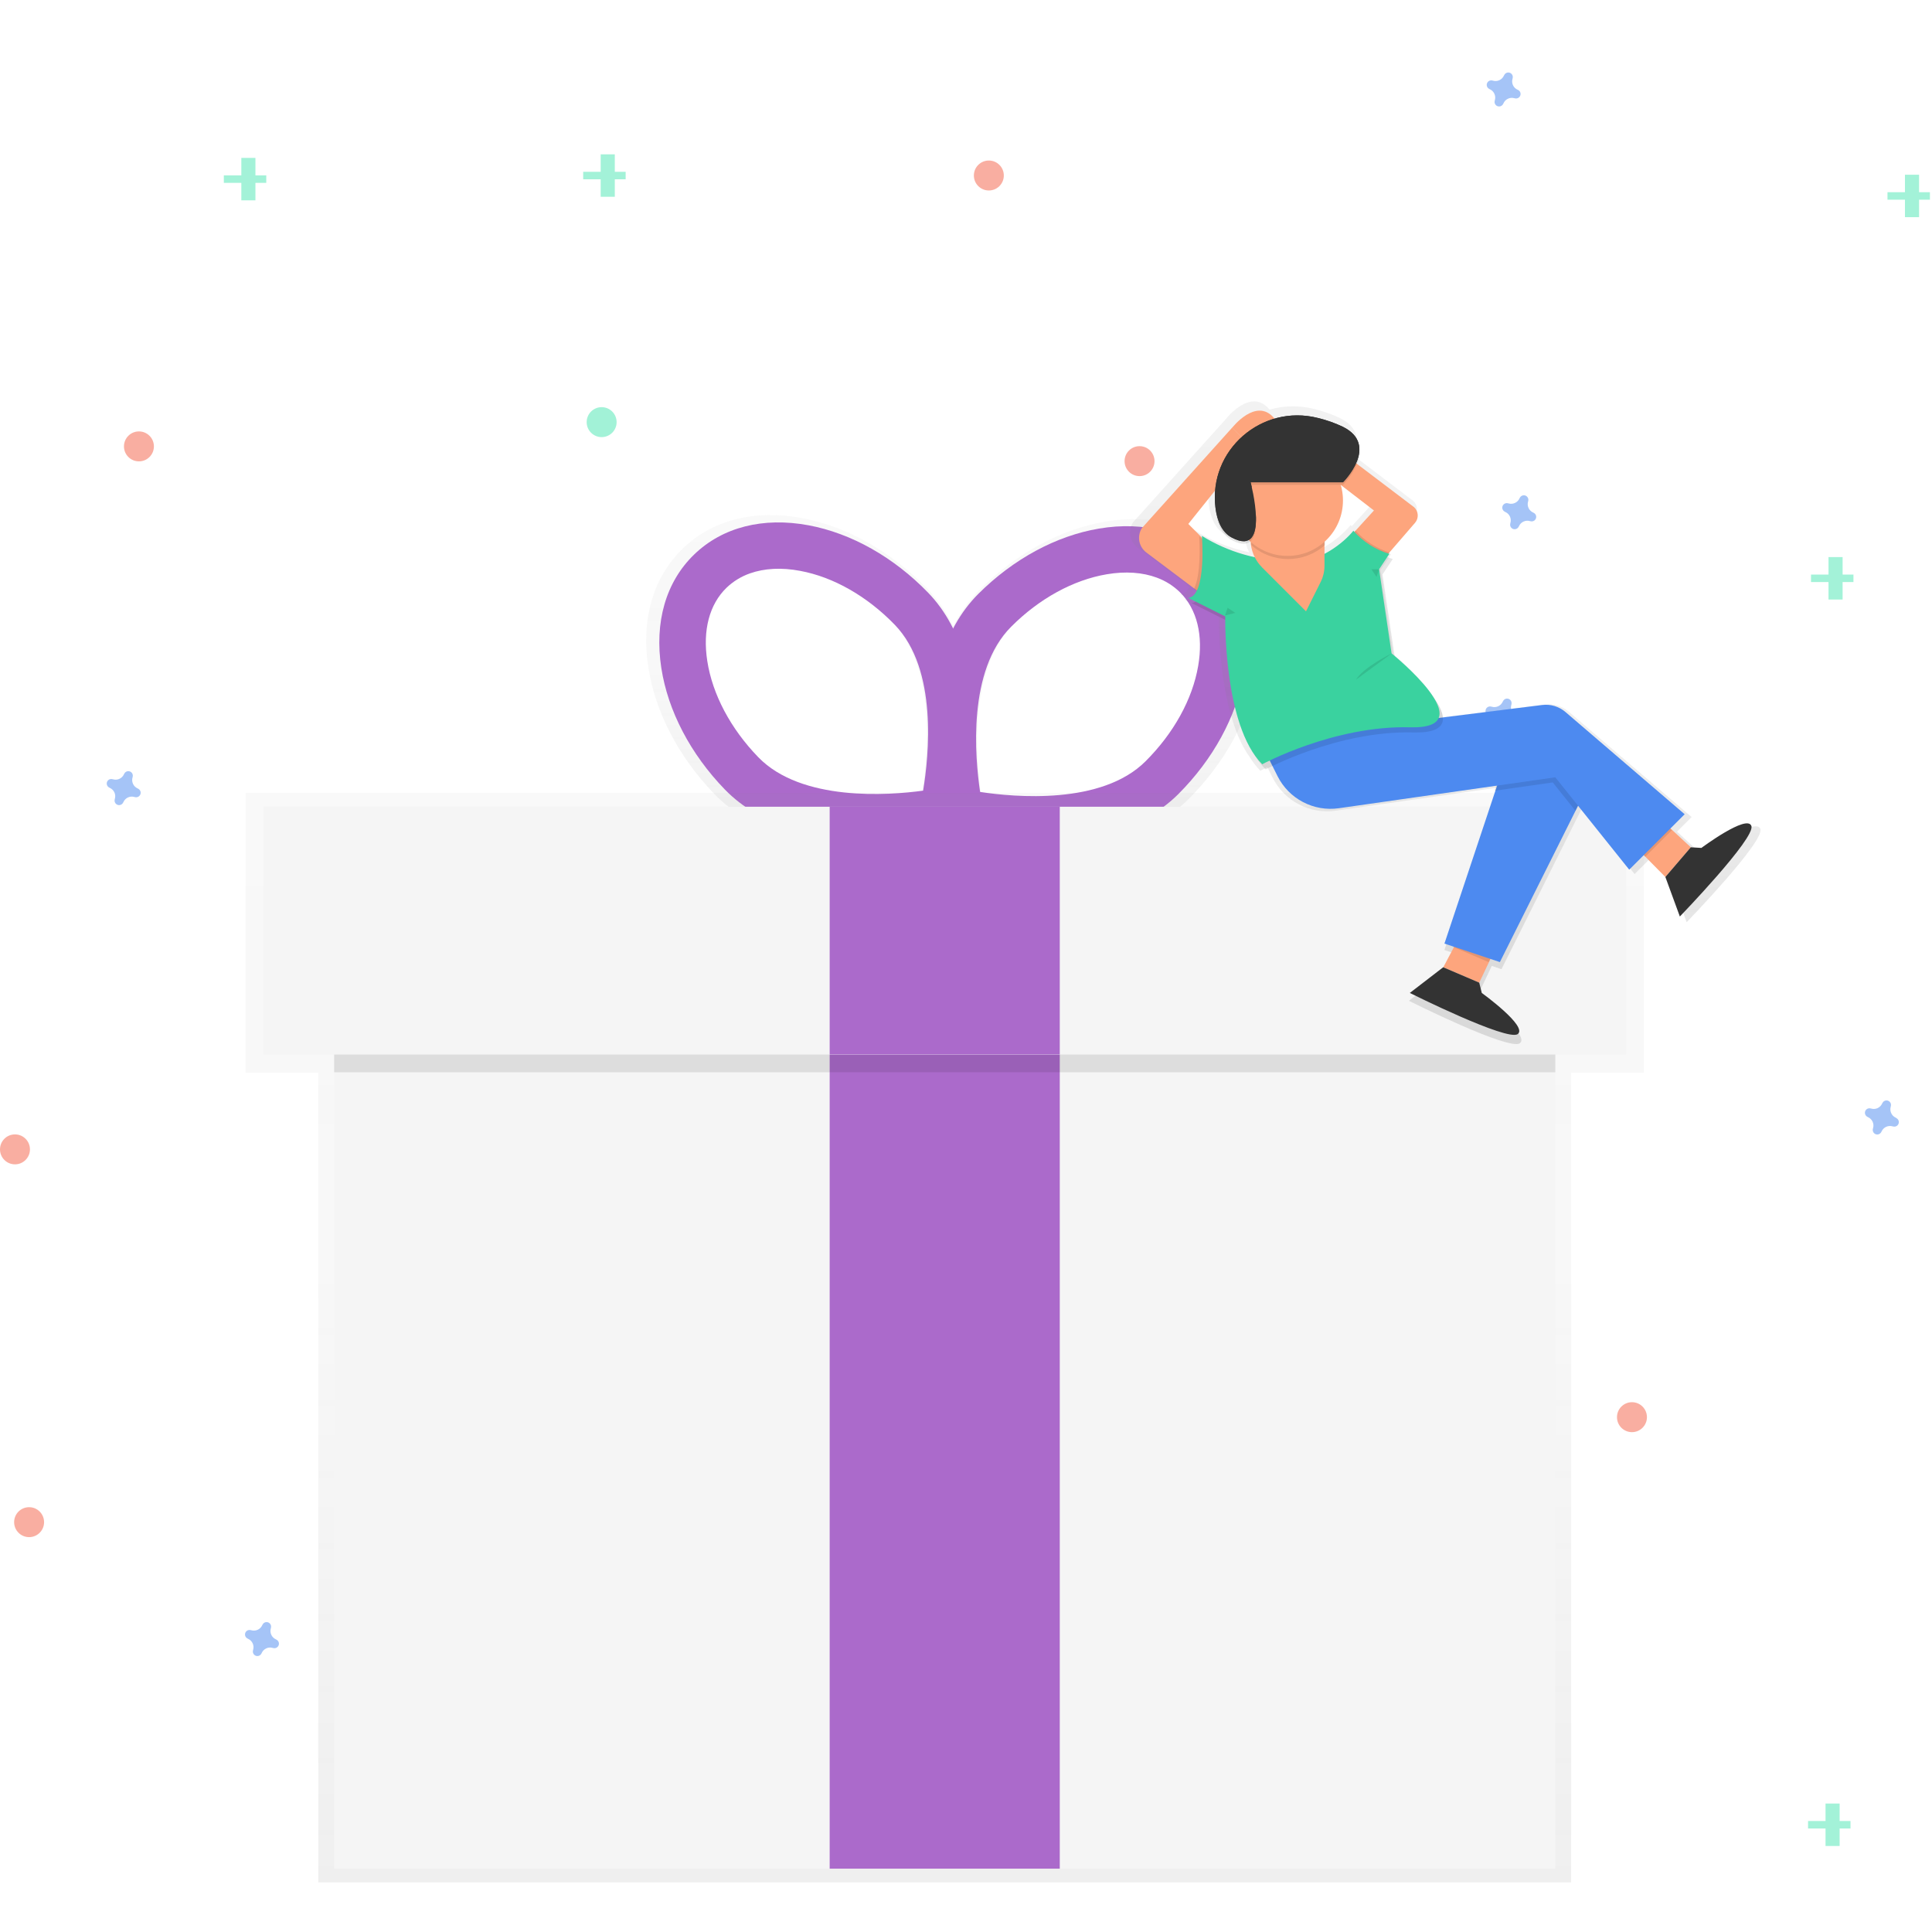 <?xml version="1.0" encoding="UTF-8"?>
<svg width="137px" height="137px" viewBox="0 0 137 137" version="1.1" xmlns="http://www.w3.org/2000/svg" xmlns:xlink="http://www.w3.org/1999/xlink">
    <title>gift_illustration</title>
    <defs>
        <linearGradient x1="50%" y1="100%" x2="50%" y2="0.004%" id="linearGradient-1">
            <stop stop-color="#808080" stop-opacity="0.25" offset="0%"></stop>
            <stop stop-color="#808080" stop-opacity="0.12" offset="54%"></stop>
            <stop stop-color="#808080" stop-opacity="0.1" offset="100%"></stop>
        </linearGradient>
        <linearGradient x1="50%" y1="100%" x2="50%" y2="0%" id="linearGradient-2">
            <stop stop-color="#808080" stop-opacity="0.25" offset="0%"></stop>
            <stop stop-color="#808080" stop-opacity="0.12" offset="54%"></stop>
            <stop stop-color="#808080" stop-opacity="0.1" offset="100%"></stop>
        </linearGradient>
        <linearGradient x1="50.001%" y1="100.001%" x2="50.001%" y2="0.003%" id="linearGradient-3">
            <stop stop-color="#808080" stop-opacity="0.25" offset="0%"></stop>
            <stop stop-color="#808080" stop-opacity="0.12" offset="54%"></stop>
            <stop stop-color="#808080" stop-opacity="0.1" offset="100%"></stop>
        </linearGradient>
    </defs>
    <g id="gift_illustration" stroke="none" stroke-width="1" fill="none" fill-rule="evenodd">
        <g id="undraw_buy_house_560d-(5)" transform="translate(-765, 87)"></g>
        <g id="undraw_gift1_sgf8-(1)" transform="translate(0, 5)" fill-rule="nonzero">
            <g id="Group" opacity="0.5" transform="translate(15.789, 6.061)" fill="#47E6B1">
                <rect id="Rectangle" x="1.324" y="0.136" width="1" height="3.01"></rect>
                <polygon id="Rectangle" transform="translate(1.589, 1.64) rotate(90) translate(-1.589, -1.64) " points="1.324 0.136 1.855 0.136 1.855 3.145 1.324 3.145"></polygon>
            </g>
            <g id="Group" opacity="0.5" transform="translate(128.069, 122.806)" fill="#47E6B1">
                <rect id="Rectangle" x="1.381" y="0.085" width="1" height="3.01"></rect>
                <polygon id="Rectangle" transform="translate(1.647, 1.589) rotate(90) translate(-1.647, -1.589) " points="1.381 0.085 1.912 0.085 1.912 3.094 1.381 3.094"></polygon>
            </g>
            <g id="Group" opacity="0.5" transform="translate(128.388, 34.449)" fill="#47E6B1">
                <rect id="Rectangle" x="1.273" y="0.054" width="1" height="3.01"></rect>
                <polygon id="Rectangle" transform="translate(1.538, 1.559) rotate(90) translate(-1.538, -1.559) " points="1.273 0.054 1.804 0.054 1.804 3.064 1.273 3.064"></polygon>
            </g>
            <g id="Group" opacity="0.5" transform="translate(133.81, 7.336)" fill="#47E6B1">
                <rect id="Rectangle" x="1.273" y="0.054" width="1" height="3.01"></rect>
                <polygon id="Rectangle" transform="translate(1.538, 1.559) rotate(90) translate(-1.538, -1.559) " points="1.273 0.054 1.804 0.054 1.804 3.064 1.273 3.064"></polygon>
            </g>
            <g id="Group" opacity="0.5" transform="translate(41.307, 5.901)" fill="#47E6B1">
                <rect id="Rectangle" x="1.289" y="0.043" width="1" height="3.01"></rect>
                <polygon id="Rectangle" transform="translate(1.553, 1.548) rotate(90) translate(-1.553, -1.548) " points="1.287 0.043 1.818 0.043 1.818 3.053 1.287 3.053"></polygon>
            </g>
            <path d="M9.762,50.908 C9.459,50.776 9.304,50.438 9.4,50.122 C9.408,50.099 9.413,50.075 9.415,50.05 L9.415,50.05 C9.437,49.901 9.351,49.757 9.21,49.705 C9.068,49.652 8.91,49.706 8.829,49.834 L8.829,49.834 C8.815,49.853 8.802,49.875 8.793,49.897 C8.66,50.2 8.322,50.356 8.006,50.259 C7.983,50.252 7.959,50.247 7.935,50.245 L7.935,50.245 C7.785,50.223 7.641,50.308 7.589,50.45 C7.536,50.591 7.59,50.75 7.718,50.83 L7.718,50.83 C7.737,50.845 7.759,50.857 7.781,50.867 C8.084,50.999 8.24,51.337 8.143,51.653 C8.136,51.677 8.131,51.701 8.129,51.725 L8.129,51.725 C8.107,51.874 8.192,52.018 8.334,52.071 C8.475,52.123 8.634,52.07 8.714,51.942 L8.714,51.942 C8.729,51.922 8.741,51.901 8.751,51.878 C8.883,51.575 9.221,51.42 9.537,51.516 C9.561,51.524 9.585,51.528 9.609,51.531 L9.609,51.531 C9.758,51.553 9.903,51.467 9.955,51.326 C10.007,51.184 9.954,51.026 9.826,50.945 L9.826,50.945 C9.806,50.931 9.785,50.918 9.762,50.908 Z" id="Path" fill="#4D8AF0" opacity="0.5"></path>
            <path d="M19.568,111.249 C19.265,111.117 19.109,110.779 19.206,110.463 C19.213,110.44 19.218,110.415 19.22,110.391 L19.22,110.391 C19.242,110.242 19.157,110.098 19.015,110.045 C18.874,109.993 18.715,110.047 18.635,110.174 L18.635,110.174 C18.62,110.194 18.608,110.215 18.598,110.238 C18.466,110.541 18.128,110.696 17.812,110.6 C17.788,110.592 17.764,110.588 17.74,110.586 L17.74,110.586 C17.591,110.564 17.446,110.649 17.394,110.79 C17.342,110.932 17.395,111.091 17.523,111.171 L17.523,111.171 C17.543,111.186 17.564,111.198 17.587,111.208 C17.89,111.34 18.045,111.678 17.949,111.994 C17.941,112.017 17.936,112.041 17.934,112.066 L17.934,112.066 C17.912,112.215 17.998,112.359 18.139,112.412 C18.28,112.464 18.439,112.41 18.52,112.283 L18.52,112.283 C18.534,112.263 18.547,112.241 18.556,112.219 C18.689,111.916 19.027,111.76 19.343,111.857 C19.366,111.864 19.39,111.869 19.414,111.871 L19.414,111.871 C19.564,111.893 19.708,111.808 19.76,111.666 C19.813,111.525 19.759,111.366 19.631,111.286 L19.631,111.286 C19.612,111.271 19.59,111.259 19.568,111.249 Z" id="Path" fill="#4D8AF0" opacity="0.5"></path>
            <path d="M108.721,31.346 C108.418,31.214 108.263,30.875 108.359,30.559 C108.367,30.536 108.372,30.512 108.374,30.488 L108.374,30.488 C108.396,30.339 108.31,30.194 108.169,30.142 C108.027,30.089 107.869,30.143 107.788,30.271 L107.788,30.271 C107.774,30.291 107.761,30.312 107.752,30.335 C107.619,30.637 107.281,30.793 106.965,30.697 C106.942,30.689 106.918,30.684 106.893,30.682 L106.893,30.682 C106.744,30.66 106.6,30.746 106.548,30.887 C106.495,31.028 106.549,31.187 106.677,31.268 L106.677,31.268 C106.696,31.282 106.718,31.295 106.74,31.304 C107.043,31.436 107.199,31.775 107.102,32.091 C107.095,32.114 107.09,32.138 107.088,32.162 L107.088,32.162 C107.066,32.311 107.151,32.456 107.293,32.508 C107.434,32.561 107.593,32.507 107.673,32.379 L107.673,32.379 C107.688,32.359 107.7,32.338 107.71,32.315 C107.842,32.013 108.18,31.857 108.496,31.953 C108.52,31.961 108.544,31.966 108.568,31.968 L108.568,31.968 C108.717,31.99 108.862,31.904 108.914,31.763 C108.966,31.622 108.913,31.463 108.785,31.382 L108.785,31.382 C108.765,31.368 108.744,31.355 108.721,31.346 Z" id="Path" fill="#4D8AF0" opacity="0.5"></path>
            <path d="M107.533,45.762 C107.23,45.63 107.075,45.292 107.171,44.976 C107.179,44.952 107.183,44.928 107.185,44.904 L107.185,44.904 C107.207,44.755 107.122,44.61 106.981,44.558 C106.839,44.506 106.68,44.559 106.6,44.687 L106.6,44.687 C106.585,44.707 106.573,44.728 106.563,44.751 C106.431,45.053 106.093,45.209 105.777,45.113 C105.754,45.105 105.73,45.1 105.705,45.098 L105.705,45.098 C105.556,45.076 105.412,45.162 105.359,45.303 C105.307,45.444 105.361,45.603 105.488,45.684 L105.488,45.684 C105.508,45.698 105.53,45.711 105.552,45.72 C105.855,45.853 106.011,46.191 105.914,46.507 C105.907,46.53 105.902,46.554 105.9,46.578 L105.9,46.578 C105.878,46.728 105.963,46.872 106.105,46.924 C106.246,46.977 106.405,46.923 106.485,46.795 L106.485,46.795 C106.5,46.776 106.512,46.754 106.522,46.732 C106.654,46.429 106.992,46.273 107.308,46.369 C107.331,46.377 107.356,46.382 107.38,46.384 L107.38,46.384 C107.529,46.406 107.673,46.321 107.726,46.179 C107.778,46.038 107.724,45.879 107.597,45.799 L107.597,45.799 C107.577,45.784 107.556,45.772 107.533,45.762 Z" id="Path" fill="#4D8AF0" opacity="0.5"></path>
            <path d="M107.618,1.365 C107.315,1.233 107.159,0.895 107.256,0.579 C107.263,0.556 107.268,0.532 107.27,0.507 L107.27,0.507 C107.292,0.358 107.207,0.214 107.065,0.161 C106.924,0.109 106.765,0.163 106.685,0.29 L106.685,0.29 C106.67,0.31 106.658,0.331 106.648,0.354 C106.516,0.657 106.179,0.813 105.863,0.718 C105.84,0.71 105.816,0.705 105.791,0.703 L105.791,0.703 C105.642,0.681 105.498,0.767 105.446,0.908 C105.393,1.049 105.447,1.208 105.575,1.289 L105.575,1.289 C105.594,1.303 105.616,1.316 105.638,1.325 C105.941,1.458 106.097,1.796 106,2.112 C105.993,2.135 105.988,2.159 105.986,2.183 L105.986,2.183 C105.964,2.333 106.049,2.477 106.191,2.529 C106.332,2.582 106.491,2.528 106.571,2.4 L106.571,2.4 C106.586,2.381 106.598,2.359 106.608,2.336 C106.736,2.033 107.071,1.873 107.388,1.965 C107.411,1.972 107.435,1.977 107.46,1.979 L107.46,1.979 C107.609,2.001 107.753,1.916 107.805,1.775 C107.858,1.633 107.804,1.474 107.677,1.394 L107.677,1.394 C107.658,1.382 107.638,1.373 107.618,1.365 L107.618,1.365 Z" id="Path" fill="#4D8AF0" opacity="0.5"></path>
            <path d="M134.437,74.258 C134.134,74.125 133.979,73.787 134.075,73.471 C134.083,73.448 134.087,73.424 134.089,73.399 L134.089,73.399 C134.111,73.25 134.026,73.106 133.885,73.054 C133.743,73.001 133.584,73.055 133.504,73.183 L133.504,73.183 C133.489,73.202 133.477,73.224 133.467,73.246 C133.335,73.549 132.997,73.705 132.681,73.608 C132.658,73.601 132.634,73.596 132.609,73.594 L132.609,73.594 C132.46,73.572 132.316,73.657 132.263,73.799 C132.211,73.94 132.265,74.099 132.392,74.179 L132.392,74.179 C132.412,74.194 132.434,74.206 132.456,74.216 C132.762,74.349 132.918,74.692 132.817,75.01 C132.809,75.034 132.804,75.058 132.802,75.082 L132.802,75.082 C132.78,75.231 132.866,75.375 133.007,75.428 C133.148,75.48 133.307,75.427 133.388,75.299 L133.388,75.299 C133.402,75.279 133.415,75.258 133.424,75.235 C133.556,74.932 133.895,74.777 134.211,74.873 C134.234,74.881 134.258,74.885 134.282,74.887 L134.282,74.887 C134.431,74.91 134.576,74.824 134.628,74.683 C134.681,74.541 134.627,74.383 134.499,74.302 L134.499,74.302 C134.48,74.285 134.459,74.27 134.437,74.258 L134.437,74.258 Z" id="Path" fill="#4D8AF0" opacity="0.5"></path>
            <circle id="Oval" fill="#F55F44" opacity="0.5" cx="9.852" cy="26.654" r="1.062"></circle>
            <circle id="Oval" fill="#F55F44" opacity="0.5" cx="2.064" cy="102.938" r="1.062"></circle>
            <circle id="Oval" fill="#F55F44" opacity="0.5" cx="70.12" cy="7.445" r="1.062"></circle>
            <circle id="Oval" fill="#F55F44" opacity="0.5" cx="80.806" cy="27.7" r="1.062"></circle>
            <circle id="Oval" fill="#F55F44" opacity="0.5" cx="1.062" cy="76.503" r="1.062"></circle>
            <circle id="Oval" fill="#47E6B1" opacity="0.5" cx="42.663" cy="24.934" r="1.062"></circle>
            <circle id="Oval" fill="#F55F44" opacity="0.5" cx="115.724" cy="95.493" r="1.062"></circle>
            <g id="Group" opacity="0.5" transform="translate(45.773, 31.419)" fill="url(#linearGradient-1)">
                <path d="M41.074,2.882 C39.017,0.818 36.017,-0.003 32.622,0.569 C29.449,1.105 26.276,2.823 23.69,5.407 C22.94,6.161 22.31,7.026 21.821,7.971 C21.345,6.995 20.72,6.098 19.968,5.314 L19.968,5.314 C17.416,2.687 14.279,0.915 11.116,0.324 C7.737,-0.314 4.724,0.461 2.632,2.49 C0.539,4.518 -0.327,7.505 0.199,10.896 C0.691,14.086 2.356,17.276 4.907,19.906 C10.263,25.43 20.95,23.272 21.403,23.177 L21.537,23.15 L21.949,23.244 C22.4,23.346 33.047,25.687 38.496,20.257 C41.087,17.674 42.814,14.505 43.362,11.335 C43.944,7.949 43.132,4.946 41.074,2.882 Z M19.593,19.987 C17.011,20.335 10.574,20.807 7.378,17.51 C5.324,15.391 3.979,12.855 3.596,10.373 C3.246,8.108 3.756,6.183 5.022,4.951 C5.519,4.473 6.113,4.109 6.764,3.884 C7.829,3.506 9.097,3.435 10.483,3.695 C12.952,4.156 15.443,5.579 17.501,7.698 C20.697,11.003 20.021,17.422 19.593,19.987 Z M39.972,10.748 C39.547,13.223 38.159,15.733 36.068,17.818 C32.815,21.06 26.387,20.477 23.813,20.084 C23.429,17.507 22.866,11.078 26.118,7.836 C28.209,5.751 30.724,4.373 33.201,3.954 C34.591,3.719 35.858,3.81 36.917,4.206 C37.563,4.443 38.151,4.817 38.639,5.303 C39.888,6.561 40.362,8.494 39.972,10.751 L39.972,10.748 Z" id="Shape"></path>
            </g>
            <path d="M68.21,53.902 L67.192,54.117 C66.76,54.208 56.534,56.272 51.403,50.987 C48.966,48.473 47.366,45.413 46.896,42.374 C46.393,39.124 47.215,36.264 49.221,34.323 C51.227,32.382 54.108,31.647 57.341,32.25 C60.371,32.816 63.376,34.512 65.811,37.025 L65.811,37.025 C70.934,42.312 68.551,52.468 68.446,52.897 L68.21,53.902 Z M53.184,35.658 C52.562,35.874 51.993,36.223 51.518,36.679 C50.302,37.856 49.818,39.698 50.153,41.866 C50.519,44.24 51.805,46.666 53.771,48.695 C56.829,51.849 62.988,51.406 65.459,51.065 C65.868,48.607 66.513,42.464 63.455,39.309 L63.455,39.309 C61.489,37.28 59.105,35.92 56.743,35.481 C55.419,35.229 54.205,35.298 53.184,35.658 Z" id="Shape" fill="#AB6ACB"></path>
            <path d="M66.701,53.947 L66.47,52.932 C66.372,52.5 64.165,42.304 69.379,37.108 L69.379,37.108 C71.857,34.636 74.895,32.993 77.931,32.483 C81.173,31.934 84.044,32.721 86.013,34.695 C87.983,36.669 88.758,39.543 88.2,42.784 C87.677,45.814 86.023,48.845 83.544,51.322 C78.334,56.51 68.146,54.277 67.714,54.178 L66.701,53.947 Z M82.039,35.964 C81.025,35.585 79.806,35.497 78.484,35.722 C76.114,36.122 73.699,37.441 71.706,39.437 L71.706,39.437 C68.594,42.539 69.132,48.687 69.5,51.157 C71.964,51.532 78.112,52.092 81.227,48.988 C83.229,46.993 84.556,44.591 84.964,42.223 C85.337,40.062 84.884,38.212 83.688,37.014 C83.22,36.549 82.657,36.191 82.037,35.964 L82.039,35.964 Z" id="Shape" fill="#AB6ACB"></path>
            <g id="Group" opacity="0.5" transform="translate(17.384, 51.196)" fill="url(#linearGradient-2)">
                <polygon id="Path" points="99.181 0.033 0.033 0.033 0.033 19.872 5.185 19.872 5.185 77.289 94.029 77.289 94.029 19.872 99.181 19.872"></polygon>
            </g>
            <rect id="Rectangle" fill="#F5F5F5" x="23.694" y="57.227" width="86.595" height="70.281"></rect>
            <rect id="Rectangle" fill="#AB6ACB" x="58.833" y="69.777" width="16.316" height="57.731"></rect>
            <rect id="Rectangle" fill="#000000" opacity="0.1" x="23.694" y="53.462" width="86.595" height="17.571"></rect>
            <rect id="Rectangle" fill="#F5F5F5" x="18.673" y="52.207" width="96.635" height="17.571"></rect>
            <rect id="Rectangle" fill="#AB6ACB" x="58.833" y="52.207" width="16.316" height="17.571"></rect>
            <path d="M124.829,53.786 C124.523,52.901 121.174,55.393 121.174,55.393 L120.402,55.347 L118.917,53.972 L119.954,52.936 L111.248,45.473 C110.778,45.07 110.16,44.884 109.546,44.961 L102.31,45.865 C102.28,45.451 102.023,44.958 101.662,44.456 C100.921,43.239 99.358,41.862 98.779,41.373 L97.897,35.422 L98.646,34.298 C98.508,34.26 98.371,34.214 98.238,34.161 L98.398,33.923 L98.339,33.907 L98.414,33.821 L98.404,33.821 L100.281,31.655 C100.569,31.321 100.542,30.82 100.219,30.52 L96.039,27.349 C96.166,27.046 96.227,26.72 96.217,26.392 C96.249,25.754 95.969,25.116 95.021,24.647 C94.435,24.368 93.822,24.152 93.19,24.001 C92.15,23.733 91.057,23.749 90.024,24.048 L89.97,23.984 C88.683,22.513 86.997,24.622 86.932,24.709 L80.339,32.046 C79.966,32.635 80.107,33.412 80.664,33.832 L84.154,36.449 L84.143,36.472 L84.34,36.62 C84.19,36.913 83.991,37.11 83.725,37.138 L84.259,37.406 C84.175,37.465 84.077,37.502 83.975,37.513 L86.422,38.736 C86.422,40.012 86.552,45.829 88.621,48.687 C88.833,49.036 89.085,49.36 89.372,49.652 C89.372,49.652 89.548,49.556 89.87,49.401 L90.24,50.14 C91.072,51.805 92.877,52.751 94.72,52.487 L106.203,50.846 L106.082,51.212 L106.147,51.202 L102.425,62.366 L103.04,62.572 L103.029,62.594 L103.115,62.631 L102.342,64.093 L99.905,65.967 C99.905,65.967 107.027,69.538 107.777,68.975 C108.527,68.412 105.152,65.975 105.152,65.975 L104.964,65.226 L105.783,63.495 L106.471,63.725 L111.991,52.682 L111.991,52.682 L112.179,52.307 L115.911,56.979 L116.964,55.926 L117.077,56.041 L117.086,56.031 L118.546,57.508 L119.603,60.395 C119.603,60.395 125.14,54.669 124.829,53.786 Z M95.854,32.317 L95.78,32.232 C95.193,32.927 94.477,33.5 93.67,33.92 L93.67,33.306 L93.712,33.269 L93.712,33.003 C94.844,31.961 95.289,30.367 94.859,28.89 L97.281,30.754 L95.854,32.317 Z M87.623,25.395 L87.564,25.336 L87.623,25.394 L87.623,25.395 Z M85.685,29.299 C85.669,29.493 85.662,29.689 85.666,29.886 C85.662,30.173 85.678,30.459 85.714,30.743 C85.838,31.735 86.192,32.545 86.926,32.931 C87.564,33.266 87.983,33.25 88.251,33.019 L88.28,33.044 C88.302,33.433 88.403,33.812 88.576,34.161 C87.21,33.875 85.905,33.35 84.722,32.609 C84.722,32.609 84.722,32.658 84.731,32.748 L83.728,31.744 L85.685,29.299 Z" id="Shape" fill="url(#linearGradient-3)"></path>
            <polygon id="Path" fill="#FDA57D" points="103.984 60.494 102.345 63.589 104.894 64.682 106.533 61.223"></polygon>
            <path d="M104.894,64.682 L105.075,65.411 C105.075,65.411 108.353,67.778 107.627,68.325 C106.901,68.872 99.972,65.411 99.972,65.411 L102.339,63.589 L104.894,64.682 Z" id="Path" fill="#333333"></path>
            <polygon id="Path" fill="#000000" opacity="0.1" points="106.358 61.543 103.78 60.684 103.013 62.132 105.562 63.226"></polygon>
            <polygon id="Path" fill="#FDA57D" points="115.629 54.695 118.09 57.186 119.897 55.082 117.088 52.481"></polygon>
            <polygon id="Path" fill="#000000" opacity="0.1" points="117.188 52.602 115.729 54.816 116.662 55.762 118.555 53.869"></polygon>
            <path d="M119.898,55.082 L120.648,55.127 C120.648,55.127 123.889,52.711 124.192,53.569 C124.495,54.427 119.12,59.991 119.12,59.991 L118.093,57.188 L119.898,55.082 Z" id="Path" fill="#333333"></path>
            <path d="M96.559,36.449 L100.342,32.073 C100.62,31.749 100.593,31.263 100.281,30.971 L92.05,24.729 L91.048,26.288 L97.428,31.199 L94.717,34.169 L96.559,36.449 Z" id="Path" fill="#FDA57D"></path>
            <path d="M96.125,32.636 L94.801,34.087 L96.64,36.37 L98.536,34.181 C97.611,33.887 96.779,33.354 96.125,32.636 Z" id="Path" fill="#000000" opacity="0.1"></path>
            <path d="M85.573,37.4 L81.291,34.181 C80.75,33.774 80.611,33.021 80.972,32.448 L87.38,25.317 L88.691,26.628 L84.265,32.153 L86.884,34.779 L85.573,37.4 Z" id="Path" fill="#FDA57D"></path>
            <path d="M84.67,36.754 L85.371,37.28 L86.682,34.66 L85.036,33.014 C85.071,33.572 85.17,35.738 84.67,36.754 Z" id="Path" fill="#000000" opacity="0.1"></path>
            <polygon id="Path" fill="#4D8AF0" points="106.358 50.119 102.426 61.912 106.358 63.223 112.909 50.119 107.669 48.81"></polygon>
            <polygon id="Path" fill="#000000" opacity="0.1" points="106.176 50.483 105.98 51.073 110.107 50.483 111.72 52.499 112.728 50.483 107.485 49.173"></polygon>
            <path d="M87.374,25.331 C87.374,25.331 89.053,23.167 90.327,24.623 C91.602,26.079 88.32,26.261 88.32,26.261 L87.374,25.331 Z" id="Path" fill="#FDA57D"></path>
            <path d="M89.323,47.499 L90.589,50.033 C91.398,51.65 93.15,52.568 94.94,52.312 L110.287,50.119 L115.53,56.669 L119.461,52.738 L111.008,45.489 C110.552,45.098 109.952,44.917 109.356,44.992 L89.323,47.499 Z" id="Path" fill="#4D8AF0"></path>
            <path d="M85.471,33.363 C85.471,33.363 85.816,37.618 84.506,37.765 L87.127,39.076 C87.127,39.076 86.981,46.792 89.747,49.559 C89.747,49.559 94.851,46.794 100.23,46.939 C105.61,47.084 98.919,41.698 98.919,41.698 L98.034,35.733 L98.763,34.641 C97.775,34.345 96.89,33.777 96.211,33.001 L96.211,33.001 C95.482,33.912 93.819,35.146 92.364,35.146 L91.737,35.146 C89.579,35.146 87.284,34.711 85.466,33.551 L85.471,33.363 Z" id="Path" fill="#000000" opacity="0.1"></path>
            <path d="M85.229,33 C85.229,33 85.573,37.255 84.264,37.401 L86.884,38.711 C86.884,38.711 86.739,46.427 89.505,49.194 C89.505,49.194 94.608,46.428 99.988,46.574 C105.367,46.719 98.677,41.333 98.677,41.333 L97.792,35.368 L98.52,34.276 C97.532,33.98 96.648,33.412 95.969,32.636 L95.969,32.636 C95.24,33.547 93.576,34.781 92.122,34.781 L91.495,34.781 C89.28,34.782 87.108,34.165 85.224,33 L85.229,33 Z" id="Path" fill="#3AD29F"></path>
            <path d="M88.68,31.8 L88.68,33.263 C88.68,34.004 88.974,34.715 89.498,35.239 L92.61,38.35 L93.646,36.277 C93.827,35.916 93.921,35.518 93.921,35.114 L93.921,31.797 L88.68,31.8 Z" id="Path" fill="#FDA57D"></path>
            <path d="M88.72,33.484 C88.72,33.539 88.72,33.591 88.72,33.644 C90.211,34.976 92.465,34.976 93.956,33.644 L93.956,32.022 L88.72,32.022 L88.72,33.484 Z" id="Path" fill="#000000" opacity="0.1"></path>
            <circle id="Oval" fill="#FDA57D" cx="91.3" cy="30.489" r="3.931"></circle>
            <path d="M88.68,29.381 L95.232,29.381 C95.232,29.381 97.852,26.76 95.232,25.449 C94.663,25.178 94.067,24.967 93.453,24.821 C89.466,23.81 85.68,27.107 86.192,31.186 C86.313,32.143 86.659,32.941 87.369,33.311 C90.136,34.768 88.68,29.381 88.68,29.381 Z" id="Path" fill="#000000" opacity="0.1"></path>
            <path d="M88.68,29.199 L95.232,29.199 C95.232,29.199 97.852,26.579 95.232,25.268 C94.663,24.996 94.067,24.786 93.453,24.639 C89.466,23.628 85.68,26.925 86.192,31.004 C86.313,31.961 86.659,32.759 87.369,33.129 C90.136,34.587 88.68,29.199 88.68,29.199 Z" id="Path" fill="#333333"></path>
            <ellipse id="Oval" fill="#FDA57D" cx="88.871" cy="30.54" rx="1" ry="1"></ellipse>
            <polygon id="Path" fill="#000000" opacity="0.1" points="86.868 38.644 87.05 38.097 87.595 38.462"></polygon>
            <path d="M98.686,41.334 C98.686,41.334 96.704,42.291 96.157,43.196" id="Path" fill="#000000" opacity="0.1"></path>
            <polygon id="Path" fill="#000000" opacity="0.1" points="97.793 35.366 97.611 35.912 97.246 35.366"></polygon>
            <path d="M88.68,29.199 L95.232,29.199 C95.232,29.199 97.852,26.579 95.232,25.268 C94.663,24.996 94.067,24.786 93.453,24.639 C89.466,23.628 85.68,26.925 86.192,31.004 C86.313,31.961 86.659,32.759 87.369,33.129 C90.136,34.587 88.68,29.199 88.68,29.199 Z" id="Path" fill="#333333"></path>
        </g>
    </g>
</svg>
